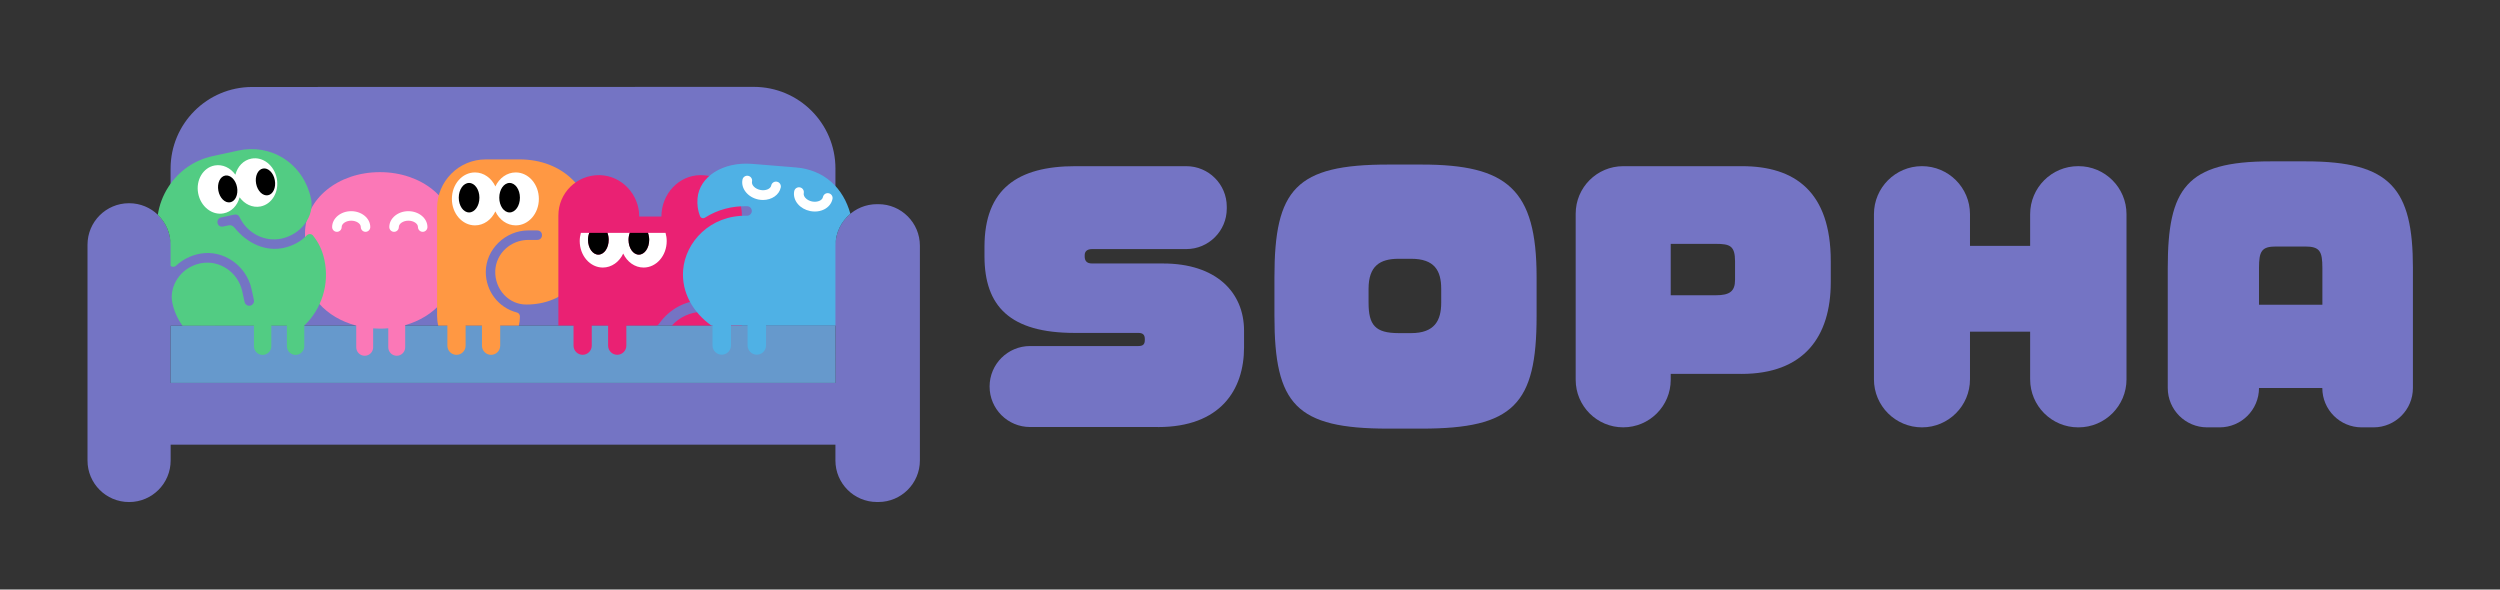 <?xml version="1.0" encoding="UTF-8"?><svg id="_レイヤー_2" xmlns="http://www.w3.org/2000/svg" viewBox="0 0 949.08 223.81"><rect x="0" y="0" width="949.08" height="223.81" fill="#333333" stroke="none"/><defs><style>.cls-1{fill:none;}.cls-2{fill:#7474c4;}.cls-3{fill:#69c;}.cls-4{fill:#4fb1e5;}.cls-5{fill:#ff9843;}.cls-6{fill:#ea2173;}.cls-7{fill:#52cc83;}.cls-8{fill:#fb78b7;}.cls-9{fill:#fff;}</style></defs><g id="_レイヤー_1-2"><path class="cls-2" d="M439.59,162.11h-48.54c-8.49,0-15.37-6.88-15.37-15.37h0c0-8.49,6.88-15.37,15.37-15.37h41.13c1.82,0,2.43-.73,2.43-2.31v-.36c0-1.7-.85-2.31-2.43-2.31h-24.18c-24.54,0-34.26-10.09-34.26-29.16v-3.52c0-22.11,12.76-30.62,34.51-30.62h42.1c8.49,0,15.37,6.88,15.37,15.37v.73c0,8.49-6.88,15.37-15.37,15.37h-35.78c-1.94,0-2.79.97-2.79,2.31v.49c0,1.46.61,2.67,2.79,2.67h26.97c20.17,0,30.74,10.94,30.74,25.52v6.32c0,16.16-8.99,30.26-32.69,30.26Z"/><path class="cls-2" d="M539.72,162.72h-12.76c-34.99,0-43.14-9.23-43.14-42.65v-14.95c0-33.29,8.14-42.65,43.14-42.65h12.76c32.44,0,43.62,9.36,43.62,42.65v14.95c0,33.41-8.75,42.65-43.62,42.65ZM547.13,109.66c0-6.93-2.55-11.42-11.42-11.42h-4.74c-7.17,0-11.42,2.79-11.42,11.42v5.26c0,8.5,2.55,11.54,11.42,11.54h4.74c8.87,0,11.42-4.74,11.42-11.54v-5.26Z"/><path class="cls-2" d="M661.11,141.94h-26.85v2.25c0,9.97-8.08,18.04-18.04,18.04h0c-9.97,0-18.04-8.08-18.04-18.04v-63.06c0-9.97,8.08-18.04,18.04-18.04h45.14c20.05,0,33.66,9.72,33.66,36.09v7.9c0,20.78-10.21,34.87-33.9,34.87ZM658.68,99.26c0-5.95-1.94-6.68-7.29-6.68h-17.13v19.51h17.13c5.22,0,7.29-1.46,7.29-5.83v-6.99Z"/><path class="cls-2" d="M770.71,144.01v-18.1h-22.84v18.1c0,10.07-8.16,18.23-18.23,18.23h0c-10.07,0-18.23-8.16-18.23-18.23v-62.7c0-10.07,8.16-18.23,18.23-18.23h0c10.07,0,18.23,8.16,18.23,18.23v12.03h22.84v-12.03c0-10.07,8.16-18.23,18.23-18.23h.12c10.07,0,18.23,8.16,18.23,18.23v62.7c0,10.07-8.16,18.23-18.23,18.23h-.12c-10.07,0-18.23-8.16-18.23-18.23Z"/><path class="cls-2" d="M881.65,147.29h0s-24.06,0-24.06,0h0c0,8.25-6.69,14.95-14.95,14.95h-4.74c-8.25,0-14.95-6.69-14.95-14.95v-45.57c0-30.13,6.93-40.46,39-40.46h13.49c32.08,0,40.58,10.33,40.58,40.46v45.57c0,8.25-6.69,14.95-14.95,14.95h-4.5c-8.25,0-14.95-6.69-14.95-14.95ZM881.65,101.72c0-6.32-.97-8.14-6.56-8.14h-11.06c-5.47,0-6.44,1.82-6.44,8.14v13.97h24.06v-13.97Z"/><path class="cls-2" d="M333.45,77.51h-.53c-8.5,0-15.43,6.73-15.76,15.15v-28.68c0-17.12-13.88-31-31-31l-190.4.04c-17.12,0-31,13.88-31,31v28.34c-.28-8.45-7.22-15.21-15.73-15.21h-.06c-8.7,0-15.75,7.05-15.75,15.75v81.94c0,8.7,7.05,15.75,15.75,15.75h.06c8.7,0,15.75-7.05,15.75-15.75v-6.02h252.37v5.99c0,8.71,7.06,15.77,15.77,15.77h.53c8.71,0,15.77-7.06,15.77-15.77v-81.53c0-8.71-7.06-15.77-15.77-15.77ZM64.77,145.37v-21.72l252.37-.04v21.77H64.77Z"/><polygon class="cls-3" points="317.18 145.37 64.77 145.37 64.77 123.65 317.14 123.56 317.18 145.37"/><path class="cls-8" d="M144.24,65.35c-15.95,0-28.45,10.22-28.45,23.28v12.93c0,10.43,8.04,19.05,19.45,22.05v8.24c0,1.76,1.44,3.21,3.21,3.21s3.21-1.44,3.21-3.21v-7.19c.85.06,1.71.1,2.58.1,1.07,0,2.13-.05,3.16-.14v7.23c0,1.76,1.44,3.21,3.21,3.21s3.21-1.44,3.21-3.21v-8.41c11.05-3.15,18.78-11.64,18.78-21.88v-12.93c0-13.05-12.45-23.28-28.35-23.28Z"/><path class="cls-9" d="M138.78,88.01c-1,0-1.81-.81-1.81-1.81,0-1.31-1.66-2.42-3.63-2.42s-3.63,1.11-3.63,2.42c0,1-.81,1.81-1.81,1.81s-1.81-.81-1.81-1.81c0-3.33,3.25-6.03,7.24-6.03s7.24,2.71,7.24,6.03c0,1-.81,1.81-1.81,1.81Z"/><path class="cls-9" d="M160.48,88.01c-1,0-1.81-.81-1.81-1.81,0-1.31-1.66-2.42-3.63-2.42s-3.63,1.11-3.63,2.42c0,1-.81,1.81-1.81,1.81s-1.81-.81-1.81-1.81c0-3.33,3.25-6.03,7.24-6.03s7.24,2.71,7.24,6.03c0,1-.81,1.81-1.81,1.81Z"/><path class="cls-5" d="M197.2,60.52h-12.87c-10.14,0-18.4,8.3-18.4,18.5v40.82c0,1.32.15,2.58.44,3.77h3.47v7.64c0,1.91,1.56,3.46,3.46,3.46s3.46-1.56,3.46-3.46v-7.64h6.21v7.64c0,1.91,1.56,3.46,3.46,3.46s3.46-1.56,3.46-3.46v-7.64h7.08c.27-1.11.41-2.28.41-3.47,0-.74-.49-1.36-1.19-1.52-6.94-1.79-11.77-8.11-11.77-15.37,0-8.55,7.41-15.78,16.18-15.78h3.32c.96,0,1.68.58,1.8,1.45.11.56-.01,1.11-.36,1.53-.33.4-.82.63-1.35.63h-3.42c-6.75,0-12.27,5.13-12.57,11.68-.15,3.45,1.11,6.83,3.46,9.27,2.21,2.31,5.16,3.58,8.31,3.58,7.4,0,13.74-2.67,18.34-7.71,4.58-5.02,7-11.92,7-19.94,0-16.16-11.49-27.45-27.95-27.45Z"/><path class="cls-9" d="M195.8,65.46c-3.35,0-6.26,2.15-7.74,5.31-1.48-3.16-4.39-5.31-7.74-5.31-4.85,0-8.77,4.5-8.77,10.05s3.93,10.05,8.77,10.05c3.35,0,6.26-2.15,7.74-5.31,1.48,3.16,4.39,5.31,7.74,5.31,4.85,0,8.77-4.5,8.77-10.05s-3.93-10.05-8.77-10.05Z"/><ellipse cx="193.46" cy="75.05" rx="3.92" ry="5.6"/><ellipse cx="178.08" cy="75.05" rx="3.92" ry="5.6"/><path class="cls-6" d="M265.98,66.49c-8.2,0-14.88,7.04-14.88,15.7h-8.43c0-8.43-6.68-15.47-14.89-15.7-.14,0-.28,0-.42,0-4.07,0-7.87,1.54-10.76,4.35-2.98,2.9-4.62,6.81-4.62,11v41.75h5.75v7.64c0,1.91,1.56,3.46,3.46,3.46s3.46-1.56,3.46-3.46v-7.64h6.21v7.64c0,1.91,1.56,3.46,3.46,3.46s3.46-1.56,3.46-3.46v-7.64h11.5c.41-.12.75-.4,1.07-.89,3.9-5.42,9.96-8.64,16.2-8.64,1.18,0,2.08.78,2.22,1.93.13.56,0,1.15-.37,1.61-.4.5-1.03.79-1.73.79-4.56,0-8.73,2.03-11.61,5.2h26.6v-41.75c0-8.75-6.75-15.35-15.7-15.35Z"/><path class="cls-9" d="M252.66,88.4h-6.67c.3.79.47,1.7.47,2.66,0,3.09-1.76,5.6-3.92,5.6s-3.92-2.51-3.92-5.6c0-.96.17-1.87.47-2.66h-8.48c.3.79.47,1.7.47,2.66,0,3.09-1.76,5.6-3.92,5.6s-3.92-2.51-3.92-5.6c0-.96.17-1.87.47-2.66h-3.19c-.28.98-.44,2.03-.44,3.12,0,5.55,3.93,10.05,8.77,10.05,3.35,0,6.26-2.15,7.74-5.31,1.48,3.16,4.39,5.31,7.74,5.31,4.85,0,8.77-4.5,8.77-10.05,0-1.09-.16-2.14-.44-3.12Z"/><path d="M242.53,96.67c2.17,0,3.92-2.51,3.92-5.6,0-.96-.17-1.87-.47-2.66h-6.9c-.3.79-.47,1.7-.47,2.66,0,3.09,1.76,5.6,3.92,5.6Z"/><path d="M227.15,96.67c2.17,0,3.92-2.51,3.92-5.6,0-.96-.17-1.87-.47-2.66h-6.9c-.3.79-.47,1.7-.47,2.66,0,3.09,1.76,5.6,3.92,5.6Z"/><path class="cls-7" d="M64.76,92.95v7.96c.24.21.53.34.84.37.46.04.93-.13,1.28-.46,2.47-2.3,5.61-3.86,9.06-4.52,8.82-1.61,17.6,4.45,19.57,13.5l.88,4.04c.19.89-.18,1.66-1,2.06-.51.24-1.07.23-1.56-.01-.51-.25-.87-.72-.99-1.28l-.88-4.04c-1.57-7.21-8.6-11.98-15.66-10.64-.12.02-.24.05-.36.07-7.65,1.67-11.64,8.84-10.58,14.63.64,3.3,1.98,6.34,3.91,8.99h27.13v7.81c0,1.81,1.48,3.3,3.3,3.3s3.3-1.48,3.3-3.3v-7.81h5.91v7.81c0,1.81,1.48,3.3,3.3,3.3h0c1.81,0,3.3-1.48,3.3-3.3v-7.82c6.49-6.24,9.69-15.6,7.63-25.02-.79-3.62-2.13-6.46-4.34-9.2-.25-.31-.64-.5-1.09-.52-.47-.02-.93.15-1.22.46-2.29,2.37-5.33,4.02-8.8,4.78-6.64,1.45-13.63-1.44-18.69-7.72-.66-.77-1.37-1.02-2.29-.82l-1.97.43c-.94.2-1.77-.21-2.08-1.04-.19-.56-.15-1.11.12-1.57.24-.42.64-.71,1.11-.82l4.83-1.05c.69-.15,1.68-.22,2.26.96,2.85,6.09,9.55,9.49,15.94,8.09,7.49-1.63,12.59-8.62,11.14-15.25-1.4-6.4-5.04-11.77-10.26-15.12-5.12-3.29-11.29-4.37-17.37-3.04l-9.77,2.13c-6.92,1.51-12.87,5.66-16.75,11.7-2.11,3.27-3.45,6.87-4,10.59,2.99,2.87,4.85,6.89,4.85,11.36Z"/><path class="cls-9" d="M105.09,67.82c-.94-5.02-5.25-8.43-9.63-7.61-3.03.56-5.3,3-6.1,6.11-1.87-2.61-4.86-4.06-7.89-3.5-4.38.82-7.18,5.55-6.24,10.57.94,5.02,5.25,8.43,9.63,7.61,3.03-.56,5.3-3,6.1-6.11,1.87,2.61,4.86,4.06,7.89,3.5,4.38-.82,7.18-5.55,6.24-10.57Z"/><ellipse cx="86.44" cy="71.73" rx="3.61" ry="5.16" transform="translate(-11.68 17.05) rotate(-10.56)"/><ellipse cx="100.78" cy="69.06" rx="3.61" ry="5.16" transform="translate(-10.95 19.63) rotate(-10.56)"/><path class="cls-4" d="M270,123.56h.49v7.58c0,1.93,1.58,3.51,3.51,3.51s3.51-1.58,3.51-3.51v-7.58h6.29v7.58c0,1.93,1.58,3.51,3.51,3.51s3.51-1.58,3.51-3.51v-7.58h26.33v-30.28c0-4.87,2.21-9.22,5.68-12.12-2.66-9.64-9.68-16.7-20.83-17.61l-16.33-1.33c-11.24-.92-20.19,4.82-20.87,13.11-.2,2.41.15,4.73.94,6.68.34.84,1.26,1.05,1.97.57,4.74-3.01,10.22-4.43,15.95-4.3,1.04.02,1.83.93,1.75,1.96-.08.96-.9,1.68-1.87,1.66-14.03-.3-23.34,10.06-24.2,20.6-.71,8.7,3.99,16.29,10.66,21.05Z"/><path class="cls-9" d="M309.34,80.3c-.59,0-1.19-.06-1.79-.18-1.86-.38-3.51-1.32-4.64-2.64-1.23-1.43-1.74-3.22-1.4-4.91.2-1,1.18-1.64,2.18-1.44,1,.2,1.65,1.18,1.44,2.18-.15.76.3,1.43.58,1.76.59.69,1.53,1.21,2.57,1.42,1.04.21,2.11.1,2.92-.3.39-.19,1.07-.63,1.22-1.39.2-1,1.18-1.65,2.18-1.44,1,.2,1.65,1.18,1.44,2.18-.34,1.68-1.51,3.13-3.2,3.97-1.06.53-2.27.79-3.52.79Z"/><path class="cls-9" d="M289.67,75.92c-.58,0-1.17-.06-1.76-.18-4.01-.82-6.72-4.2-6.04-7.55.2-1,1.18-1.65,2.18-1.44,1,.2,1.65,1.18,1.44,2.18-.27,1.32,1.17,2.78,3.15,3.18,1.98.4,3.88-.37,4.14-1.69.2-1,1.18-1.65,2.18-1.44,1,.2,1.65,1.18,1.44,2.18-.58,2.85-3.44,4.76-6.75,4.76Z"/><rect class="cls-1" width="949.08" height="223.81"/></g></svg>